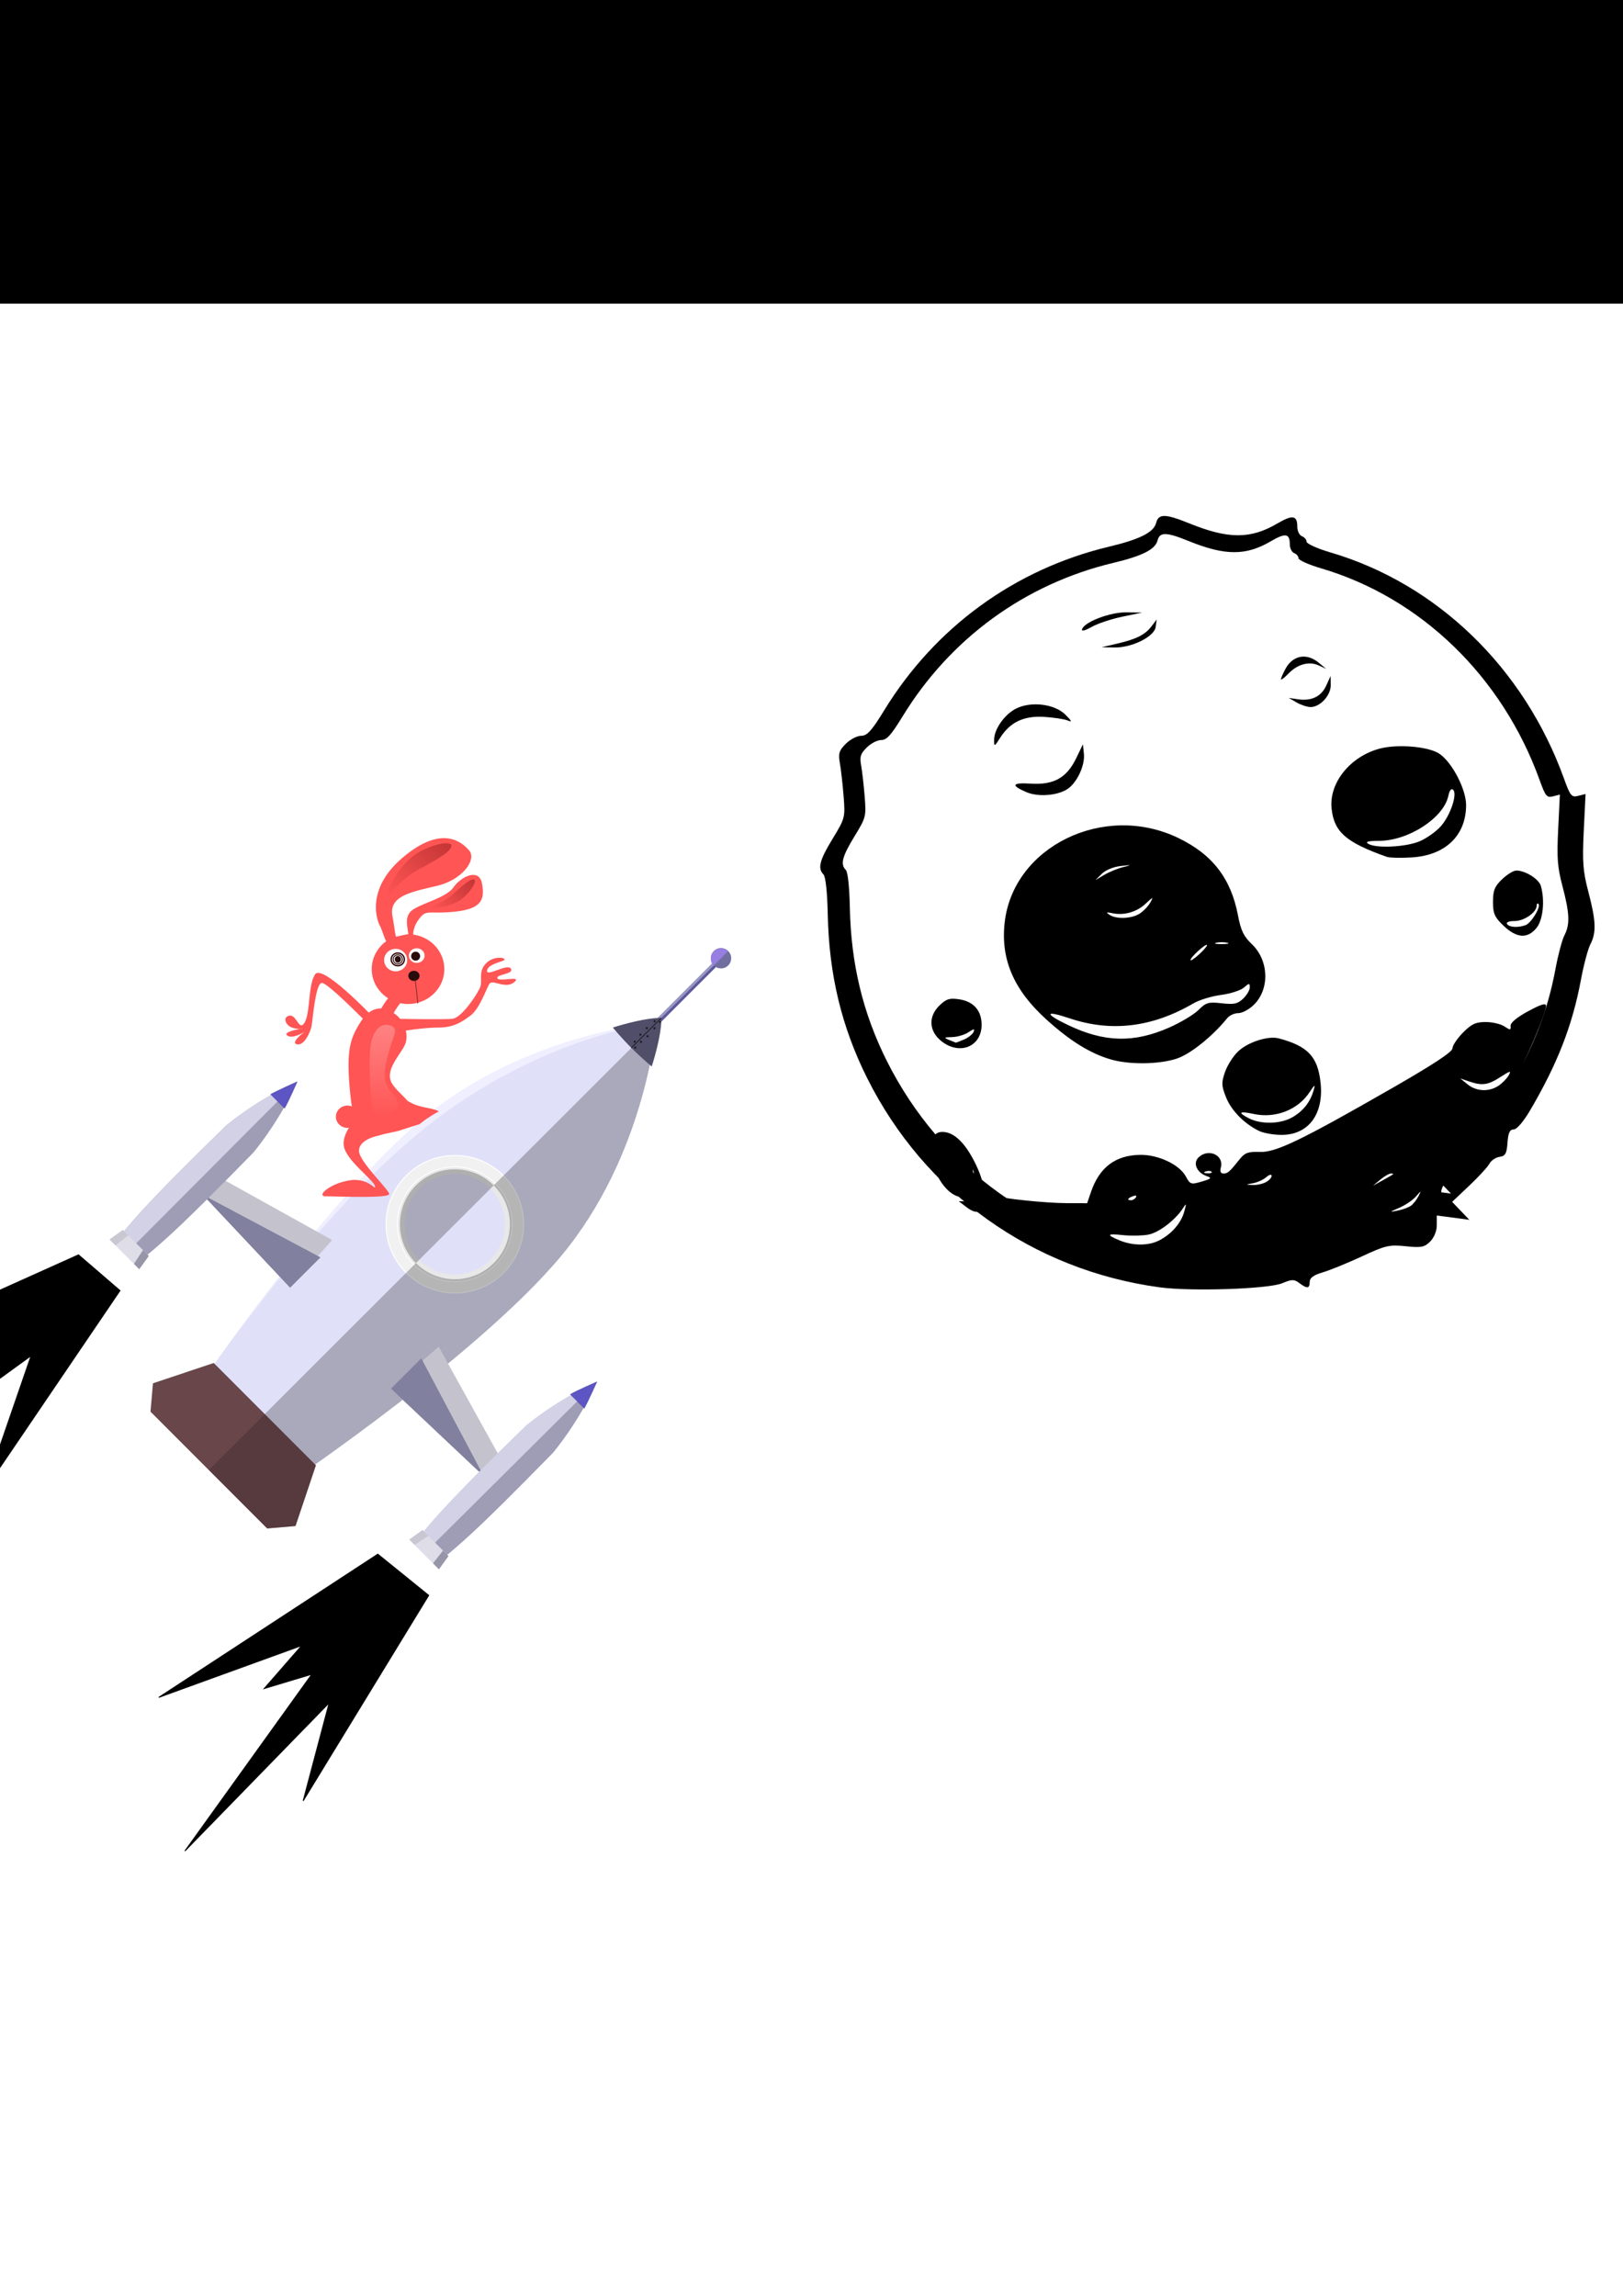 <?xml version="1.0" encoding="UTF-8" standalone="no"?>
<!-- Created with Inkscape (http://www.inkscape.org/) -->

<svg
   xmlns:dc="http://purl.org/dc/elements/1.1/"
   xmlns:cc="http://creativecommons.org/ns#"
   xmlns:rdf="http://www.w3.org/1999/02/22-rdf-syntax-ns#"
   xmlns:svg="http://www.w3.org/2000/svg"
   xmlns="http://www.w3.org/2000/svg"
   xmlns:xlink="http://www.w3.org/1999/xlink"
   xmlns:sodipodi="http://sodipodi.sourceforge.net/DTD/sodipodi-0.dtd"
   xmlns:inkscape="http://www.inkscape.org/namespaces/inkscape"
   width="210mm"
   height="297mm"
   viewBox="0 0 744.094 1052.362"
   id="svg2"
   version="1.1"
   inkscape:version="0.91 r13725"
   sodipodi:docname="tshirt_nb.svg">
  <defs
     id="defs4">
    <linearGradient
       id="linearGradient30537">
      <stop
         id="stop3341"
         stop-color="#adadb0"
         offset="0" />
      <stop
         id="stop3343"
         stop-opacity=".388"
         stop-color="#b7b7b9"
         offset="1" />
    </linearGradient>
    <linearGradient
       id="linearGradient13037">
      <stop
         id="stop3346"
         stop-color="#fdfdfe"
         offset="0" />
      <stop
         id="stop3348"
         stop-opacity=".469"
         stop-color="#f1f1f2"
         offset="1" />
    </linearGradient>
    <linearGradient
       id="linearGradient4385">
      <stop
         id="stop3351"
         stop-color="#7d7d7f"
         offset="0" />
      <stop
         id="stop3353"
         stop-color="#515056"
         offset="1" />
    </linearGradient>
    <linearGradient
       y2="405.892"
       y1="563.516"
       x2="213.066"
       x1="212.773"
       id="linearGradient2557"
       gradientUnits="userSpaceOnUse"
       gradientTransform="matrix(0.973,0,0,0.973,-1924.666,-307.994)">
      <stop
         id="stop3356"
         stop-color="#4a4a4c"
         offset="0" />
      <stop
         id="stop3358"
         stop-color="#626266"
         offset="1" />
    </linearGradient>
    <linearGradient
       y2="71.889"
       y1="137.037"
       xlink:href="#linearGradient30537"
       x2="282.514"
       x1="520.405"
       id="linearGradient2428"
       gradientUnits="userSpaceOnUse" />
    <linearGradient
       y2="250.97"
       y1="621.176"
       xlink:href="#linearGradient30537"
       x2="362.792"
       x1="578.452"
       id="linearGradient2433"
       gradientUnits="userSpaceOnUse"
       gradientTransform="translate(-1865.763,-49.805)" />
    <linearGradient
       y2="298.949"
       y1="575.439"
       xlink:href="#linearGradient30537"
       x2="33.292"
       x1="160.293"
       id="linearGradient2436"
       gradientUnits="userSpaceOnUse" />
    <radialGradient
       r="11.192"
       id="radialGradient31693"
       gradientUnits="userSpaceOnUse"
       gradientTransform="matrix(1,0,0,0.735,0,164.16)"
       cy="620.162"
       cx="1089.553">
      <stop
         id="stop3364"
         stop-color="#8c8c8c"
         offset="0" />
      <stop
         id="stop3366"
         stop-color="#8c8c8c"
         offset=".673" />
      <stop
         id="stop3368"
         stop-opacity="0"
         stop-color="#8c8c8c"
         offset="1" />
    </radialGradient>
    <radialGradient
       r="350.787"
       id="radialGradient31695"
       gradientUnits="userSpaceOnUse"
       cy="362.48"
       cx="381.481"
       gradientTransform="matrix(0.976,0,0,0.962,-2426.017,-297.609)">
      <stop
         id="stop3371"
         stop-opacity=".408"
         stop-color="#fff"
         offset="0" />
      <stop
         id="stop3373"
         stop-opacity="0"
         stop-color="#dbdbdc"
         offset=".5" />
      <stop
         id="stop3375"
         stop-opacity=".122"
         stop-color="#121212"
         offset=".82" />
      <stop
         id="stop3377"
         stop-opacity=".357"
         stop-color="#121212"
         offset=".906" />
      <stop
         id="stop3379"
         stop-opacity=".755"
         stop-color="#121212"
         offset="1" />
    </radialGradient>
    <radialGradient
       r="229.935"
       id="radialGradient2417"
       gradientUnits="userSpaceOnUse"
       gradientTransform="matrix(0.201,-0.154,0.285,0.372,324.567,133.78)"
       cy="149.884"
       cx="437.14">
      <stop
         id="stop3382"
         stop-color="#8b8b8e"
         offset="0" />
      <stop
         id="stop3384"
         stop-color="#58575d"
         offset="1" />
    </radialGradient>
    <radialGradient
       xlink:href="#linearGradient13037"
       r="167.424"
       id="radialGradient2371"
       gradientUnits="userSpaceOnUse"
       gradientTransform="matrix(0.81,0.317,-0.366,0.937,-1445.791,-397.262)"
       cy="525.469"
       cx="341.698" />
    <radialGradient
       xlink:href="#linearGradient13037"
       r="167.424"
       id="radialGradient2378"
       gradientUnits="userSpaceOnUse"
       gradientTransform="matrix(1.056,0.173,-0.351,2.148,167.2,-582.005)"
       cy="525.469"
       cx="341.698" />
    <radialGradient
       xlink:href="#linearGradient4385"
       r="229.935"
       id="radialGradient2421"
       gradientUnits="userSpaceOnUse"
       gradientTransform="matrix(0.798,0.387,-0.112,0.231,55.283,52.217)"
       cy="467.921"
       cx="695" />
    <radialGradient
       xlink:href="#linearGradient4385"
       r="229.935"
       id="radialGradient2555"
       gradientUnits="userSpaceOnUse"
       gradientTransform="matrix(0.959,0.099,-0.172,1.667,-1613.702,-395.325)"
       cy="306.299"
       cx="128.438" />
    <linearGradient
       gradientTransform="matrix(0.875,0,0,-0.5,60,478.543)"
       gradientUnits="userSpaceOnUse"
       xlink:href="#linearGradient3969-0"
       id="linearGradient3980-4"
       y2="332.362"
       x2="480"
       y1="292.362"
       x1="480" />
    <linearGradient
       id="linearGradient3969-0">
      <stop
         offset="0"
         style="stop-color:#d9532f;stop-opacity:1"
         id="stop3971-9" />
      <stop
         offset="1"
         style="stop-color:#8a5b2f;stop-opacity:1"
         id="stop3973-4" />
    </linearGradient>
    <linearGradient
       gradientTransform="matrix(0,-0.106,-0.5,0,1076.181,283.271)"
       gradientUnits="userSpaceOnUse"
       xlink:href="#linearGradient3969-0"
       id="linearGradient3997-8"
       y2="332.362"
       x2="480"
       y1="292.362"
       x1="480" />
    <radialGradient
       gradientTransform="matrix(0.579,0,0,0.121,71.686,158.626)"
       gradientUnits="userSpaceOnUse"
       id="RadialGradient"
       r="46.206"
       cy="170.1"
       cx="170.1">
      <stop
         offset="0"
         style="stop-color:#fbf8ff;stop-opacity:1"
         id="stop21" />
      <stop
         offset="1"
         style="stop-color:#e8e8e8;stop-opacity:1"
         id="stop23" />
    </radialGradient>
    <radialGradient
       gradientTransform="matrix(0.655,0,0,0.087,58.764,160.458)"
       gradientUnits="userSpaceOnUse"
       id="RadialGradient_2"
       r="46.206"
       cy="170.1"
       cx="170.1">
      <stop
         offset="0"
         style="stop-color:#fbf8ff;stop-opacity:1"
         id="stop26" />
      <stop
         offset="1"
         style="stop-color:#d0d0d0;stop-opacity:1"
         id="stop28" />
    </radialGradient>
    <linearGradient
       gradientTransform="matrix(1.29,0,0,1.29,-49.303,-42.314)"
       gradientUnits="userSpaceOnUse"
       id="LinearGradient_3"
       y2="109.451"
       x2="195.615"
       y1="109.451"
       x1="144.585">
      <stop
         offset="0"
         style="stop-color:#b2b2b2;stop-opacity:1"
         id="stop31" />
      <stop
         offset="0.271"
         style="stop-color:#d5d5d5;stop-opacity:1"
         id="stop33" />
      <stop
         offset="0.632"
         style="stop-color:#fcfcfc;stop-opacity:1"
         id="stop35" />
    </linearGradient>
    <linearGradient
       gradientTransform="matrix(1.29,0,0,1.29,-60.272,-21.156)"
       gradientUnits="userSpaceOnUse"
       id="LinearGradient_4"
       y2="122.675"
       x2="204.12"
       y1="122.675"
       x1="153.09">
      <stop
         offset="0"
         style="stop-color:#b2b2b2;stop-opacity:1"
         id="stop38" />
      <stop
         offset="0.271"
         style="stop-color:#d5d5d5;stop-opacity:1"
         id="stop40" />
      <stop
         offset="0.632"
         style="stop-color:#fcfcfc;stop-opacity:1"
         id="stop42" />
    </linearGradient>
    <linearGradient
       gradientTransform="matrix(1.29,0,0,1.29,-60.272,-21.156)"
       gradientUnits="userSpaceOnUse"
       id="LinearGradient_5"
       y2="92.611"
       x2="192.911"
       y1="157.979"
       x1="180.632">
      <stop
         offset="0.026"
         style="stop-color:#dedede;stop-opacity:0.678"
         id="stop45" />
      <stop
         offset="0.143"
         style="stop-color:#f5f5f5;stop-opacity:0.742"
         id="stop47" />
      <stop
         offset="0.455"
         style="stop-color:#e9e9e9;stop-opacity:0.803"
         id="stop49" />
      <stop
         offset="0.91"
         style="stop-color:#fcfcfc;stop-opacity:0.773"
         id="stop51" />
      <stop
         offset="1"
         style="stop-color:#e7e7e7;stop-opacity:0.811"
         id="stop53" />
    </linearGradient>
    <linearGradient
       gradientUnits="userSpaceOnUse"
       id="LinearGradient_6"
       y2="133.244"
       x2="194.655"
       y1="126.036"
       x1="144.394">
      <stop
         offset="0.023"
         style="stop-color:#6667ca;stop-opacity:0.21"
         id="stop57" />
      <stop
         offset="1"
         style="stop-color:#e75f5f;stop-opacity:0.464"
         id="stop59" />
    </linearGradient>
    <path
       inkscape:connector-curvature="0"
       id="TextPath"
       d="m 144.827,181.58 c 0.373,-25.008 15.037,-24.737 29.673,-37.885 11.011,-9.891 27.247,-9.518 27.06,-50.761" />
    <linearGradient
       gradientUnits="userSpaceOnUse"
       xlink:href="#LinearGradient_6"
       id="linearGradient3659"
       y2="133.244"
       x2="194.655"
       y1="126.036"
       x1="144.394" />
    <linearGradient
       gradientUnits="userSpaceOnUse"
       id="LinearGradient_7"
       y2="222.88"
       x2="100.942"
       y1="73.768"
       x1="200.809">
      <stop
         offset="0"
         style="stop-color:#cdaaaa;stop-opacity:1"
         id="stop62" />
      <stop
         offset="1"
         style="stop-color:#6a6a6a;stop-opacity:1"
         id="stop64" />
    </linearGradient>
    <linearGradient
       gradientTransform="matrix(0.683,0,0,0.772,41.35,5.526)"
       gradientUnits="userSpaceOnUse"
       id="LinearGradient_8"
       y2="73.71"
       x2="130.41"
       y1="56.7"
       x1="130.41">
      <stop
         offset="0"
         style="stop-color:#dbe18c;stop-opacity:1"
         id="stop67" />
      <stop
         offset="1"
         style="stop-color:#969d4b;stop-opacity:1"
         id="stop69" />
    </linearGradient>
    <linearGradient
       gradientTransform="matrix(0.683,0,0,0.772,41.34,5.357)"
       gradientUnits="userSpaceOnUse"
       id="LinearGradient_9"
       y2="39.844"
       x2="132.26"
       y1="39.568"
       x1="128.7">
      <stop
         offset="0"
         style="stop-color:#9b9b91;stop-opacity:1"
         id="stop72" />
      <stop
         offset="0.489"
         style="stop-color:#555555;stop-opacity:1"
         id="stop74" />
      <stop
         offset="1"
         style="stop-color:#2b2b2b;stop-opacity:1"
         id="stop76" />
    </linearGradient>
    <filter
       x="-.066"
       height="3.003"
       width="1.133"
       y="-1.001"
       id="filter5526">
      <feGaussianBlur
         stdDeviation="10.116"
         id="feGaussianBlur5528" />
    </filter>
    <linearGradient
       x1="351.53"
       y1="345.26"
       gradientTransform="matrix(0.8,0,0,0.8,-517.862,-105.45)"
       x2="250.16"
       gradientUnits="userSpaceOnUse"
       xlink:href="#linearGradient5442"
       y2="436.17"
       id="linearGradient7736" />
    <linearGradient
       x1="351.53"
       y1="345.26"
       gradientTransform="matrix(0.172,-0.48,-0.48,-0.172,-87.252,457.733)"
       x2="250.16"
       gradientUnits="userSpaceOnUse"
       xlink:href="#linearGradient5442"
       y2="436.17"
       id="linearGradient7738" />
    <linearGradient
       x1="261.63"
       y1="664.46"
       gradientTransform="translate(54.548,-74.751)"
       x2="256.3"
       gradientUnits="userSpaceOnUse"
       y2="825.08"
       id="linearGradient7734">
      <stop
         offset="0"
         stop-color="#ff8080"
         id="stop5434" />
      <stop
         offset="1"
         stop-opacity="0"
         stop-color="#ff8080"
         id="stop5436" />
    </linearGradient>
    <linearGradient
       id="linearGradient5442">
      <stop
         offset="0"
         stop-color="#c83737"
         id="stop5444" />
      <stop
         offset="1"
         stop-opacity="0"
         stop-color="#c83737"
         id="stop5446" />
    </linearGradient>
    <radialGradient
       r="347.41"
       gradientTransform="matrix(1.27,-0.875,0.772,1.19,-149.896,498.43)"
       cx="243.2"
       cy="814.61"
       gradientUnits="userSpaceOnUse"
       id="radialGradient7759">
      <stop
         offset="0"
         stop-color="#501616"
         id="stop5460" />
      <stop
         offset="1"
         stop-color="#a02c2c"
         id="stop5462" />
    </radialGradient>
    <linearGradient
       inkscape:collect="always"
       xlink:href="#linearGradient7734"
       id="linearGradient6146"
       gradientUnits="userSpaceOnUse"
       gradientTransform="matrix(0.8,0,0,0.8,-525.948,-95.747)"
       x1="261.63"
       y1="664.46"
       x2="256.3"
       y2="825.08" />
    <filter
       style="color-interpolation-filters:sRGB;"
       inkscape:label="Fade to Black or White"
       id="filter4600">
      <feColorMatrix
         values="2.77556e-017 0 0 0 0 0 2.77556e-017 0 0 0 0 0 2.77556e-017 0 0 0 0 0 1 0"
         id="feColorMatrix4602"
         result="fbSourceGraphic" />
      <feColorMatrix
         result="fbSourceGraphicAlpha"
         in="fbSourceGraphic"
         values="0 0 0 -1 0 0 0 0 -1 0 0 0 0 -1 0 0 0 0 1 0"
         id="feColorMatrix4616" />
      <feColorMatrix
         id="feColorMatrix4618"
         values="2.77556e-017 0 0 0 0 0 2.77556e-017 0 0 0 0 0 2.77556e-017 0 0 0 0 0 1 0"
         in="fbSourceGraphic" />
    </filter>
    <filter
       style="color-interpolation-filters:sRGB;"
       inkscape:label="Fade to Black or White"
       id="filter4604">
      <feColorMatrix
         values="2.77556e-017 0 0 0 0 0 2.77556e-017 0 0 0 0 0 2.77556e-017 0 0 0 0 0 1 0"
         id="feColorMatrix4606"
         result="fbSourceGraphic" />
      <feColorMatrix
         result="fbSourceGraphicAlpha"
         in="fbSourceGraphic"
         values="0 0 0 -1 0 0 0 0 -1 0 0 0 0 -1 0 0 0 0 1 0"
         id="feColorMatrix4620" />
      <feColorMatrix
         id="feColorMatrix4622"
         values="2.77556e-017 0 0 0 0 0 2.77556e-017 0 0 0 0 0 2.77556e-017 0 0 0 0 0 1 0"
         in="fbSourceGraphic" />
    </filter>
    <filter
       style="color-interpolation-filters:sRGB;"
       inkscape:label="Fade to Black or White"
       id="filter4608">
      <feColorMatrix
         values="2.77556e-017 0 0 0 0 0 2.77556e-017 0 0 0 0 0 2.77556e-017 0 0 0 0 0 1 0"
         id="feColorMatrix4610"
         result="fbSourceGraphic" />
      <feColorMatrix
         result="fbSourceGraphicAlpha"
         in="fbSourceGraphic"
         values="0 0 0 -1 0 0 0 0 -1 0 0 0 0 -1 0 0 0 0 1 0"
         id="feColorMatrix4624" />
      <feColorMatrix
         id="feColorMatrix4626"
         values="2.77556e-017 0 0 0 0 0 2.77556e-017 0 0 0 0 0 2.77556e-017 0 0 0 0 0 1 0"
         in="fbSourceGraphic" />
    </filter>
    <filter
       style="color-interpolation-filters:sRGB;"
       inkscape:label="Fade to Black or White"
       id="filter4612">
      <feColorMatrix
         values="2.77556e-017 0 0 0 0 0 2.77556e-017 0 0 0 0 0 2.77556e-017 0 0 0 0 0 1 0"
         id="feColorMatrix4614"
         result="fbSourceGraphic" />
      <feColorMatrix
         result="fbSourceGraphicAlpha"
         in="fbSourceGraphic"
         values="0 0 0 -1 0 0 0 0 -1 0 0 0 0 -1 0 0 0 0 1 0"
         id="feColorMatrix4628" />
      <feColorMatrix
         id="feColorMatrix4630"
         values="2.77556e-017 0 0 0 0 0 2.77556e-017 0 0 0 0 0 2.77556e-017 0 0 0 0 0 1 0"
         in="fbSourceGraphic" />
    </filter>
    <filter
       x="-.066"
       height="3.003"
       width="1.133"
       y="-1.001"
       id="filter5526-7">
      <feGaussianBlur
         stdDeviation="10.116"
         id="feGaussianBlur5528-2" />
    </filter>
    <linearGradient
       x1="351.53"
       y1="345.26"
       gradientTransform="translate(64.65,-86.873)"
       x2="250.16"
       gradientUnits="userSpaceOnUse"
       xlink:href="#linearGradient5442"
       y2="436.17"
       id="linearGradient7736-2" />
    <linearGradient
       x1="351.53"
       y1="345.26"
       gradientTransform="matrix(0.214,-0.599,-0.599,-0.214,602.61,616.71)"
       x2="250.16"
       gradientUnits="userSpaceOnUse"
       xlink:href="#linearGradient5442"
       y2="436.17"
       id="linearGradient7738-4" />
    <radialGradient
       r="347.41"
       gradientTransform="matrix(1.27,-0.875,0.772,1.19,-1646.901,-139.639)"
       cx="243.2"
       cy="814.61"
       gradientUnits="userSpaceOnUse"
       id="radialGradient7759-6">
      <stop
         offset="0"
         stop-color="#501616"
         id="stop5460-3" />
      <stop
         offset="1"
         stop-color="#a02c2c"
         id="stop5462-7" />
    </radialGradient>
    <filter
       style="color-interpolation-filters:sRGB;"
       inkscape:label="Fade to Black or White"
       id="filter4858">
      <feColorMatrix
         values="2.77556e-017 0 0 0 0 0 2.77556e-017 0 0 0 0 0 2.77556e-017 0 0 0 0 0 1 0"
         id="feColorMatrix4860" />
    </filter>
  </defs>
  <sodipodi:namedview
     id="base"
     pagecolor="#ffffff"
     bordercolor="#666666"
     borderopacity="1.0"
     inkscape:pageopacity="0.0"
     inkscape:pageshadow="2"
     inkscape:zoom="0.49497474"
     inkscape:cx="-344.58886"
     inkscape:cy="564.23002"
     inkscape:document-units="px"
     inkscape:current-layer="layer1"
     showgrid="false"
     inkscape:window-width="1600"
     inkscape:window-height="837"
     inkscape:window-x="-4"
     inkscape:window-y="-4"
     inkscape:window-maximized="1"
     showguides="false" />
  <g
     inkscape:label="Calque 1"
     inkscape:groupmode="layer"
     id="layer1">
    <g
       id="g6189"
       transform="matrix(0.319,0,0,0.319,278.365,332.44)"
       style="filter:url(#filter4608)">
      <g
         transform="translate(-768.571,266.648)"
         id="g3776">
        <g
           id="g4388"
           transform="matrix(10.748,0,0,10.748,-100.292,-189.25)">
          <path
             inkscape:connector-curvature="0"
             style="fill:#e0e0f9;fill-opacity:1"
             id="path47"
             d="M 57.566,44.32 C 44.035,54.789 25.393,82.368 25.393,82.368 l 12.178,12.192 c 0,0 27.658,-18.553 38.145,-32.07 10.487,-13.517 11.722,-29.908 11.722,-29.908 0,0 -16.34,1.27 -29.872,11.739 z" />
          <path
             inkscape:connector-curvature="0"
             style="fill:#f0efff"
             id="path49"
             d="m 57.566,44.32 c -6.765,5.235 -14.809,14.746 -21.16,22.95 -6.352,8.204 -11.013,15.098 -11.013,15.098 0,0 15.505,-23.225 31.016,-35.672 15.511,-12.447 31.03,-14.115 31.03,-14.115 0,0 -4.085,0.317 -9.862,1.944 -5.776,1.626 -13.244,4.561 -20.01,9.795 z" />
          <path
             inkscape:connector-curvature="0"
             style="fill:#e8e8e8"
             id="path51"
             d="m 66.172,53.813 c -3.145,-3.149 -8.246,-3.139 -11.394,0.007 -3.149,3.145 -3.151,8.233 -0.007,11.381 3.145,3.149 8.246,3.164 11.394,0.019 3.149,-3.145 3.152,-8.258 0.007,-11.407 z m -0.956,0.954 c 2.621,2.624 2.619,6.876 -0.007,9.497 -2.624,2.621 -6.875,2.619 -9.497,-0.005 -2.621,-2.624 -2.619,-6.876 0.007,-9.497 2.624,-2.621 6.876,-2.619 9.497,0.005 z" />
          <path
             inkscape:connector-curvature="0"
             style="fill:#f1f1f1;stroke:#ffffff;stroke-width:0.13;stroke-linecap:round"
             id="path53"
             d="m 66.976,53.008 c -3.59,-3.594 -9.41,-3.582 -13.003,0.007 -3.594,3.59 -3.596,9.396 -0.007,12.989 3.59,3.594 9.41,3.611 13.004,0.021 3.594,-3.589 3.597,-9.424 0.007,-13.018 z m -1.09,1.089 c 2.992,2.994 2.989,7.847 -0.007,10.838 -2.995,2.992 -7.847,2.989 -10.839,-0.006 -2.991,-2.995 -2.988,-7.847 0.007,-10.838 2.995,-2.992 7.847,-2.989 10.839,0.006 z" />
          <rect
             transform="matrix(0.707,0.707,-0.707,0.707,0,0)"
             style="fill:#9795c2;fill-opacity:1;stroke:none"
             id="rect3037"
             y="-50.962"
             x="84.516"
             height="16.227"
             width="0.695" />
          <path
             inkscape:connector-curvature="0"
             style="fill:#5d579d;fill-opacity:1;stroke:none"
             id="rect3037-1"
             d="M 96.043,23.972 96.288,24.217 84.814,35.692 84.568,35.446 Z" />
          <path
             inkscape:connector-curvature="0"
             style="fill:#716ea0;fill-opacity:1;stroke:none"
             id="path3807"
             d="m 97.003,24.932 a 1.358,1.358 0 0 1 -1.92,-1.92 1.358,1.358 0 1 1 1.92,1.92 z" />
          <path
             inkscape:connector-curvature="0"
             style="fill:#967fe1;fill-opacity:1;stroke:none"
             id="path3807-7"
             d="m 97,23.014 c -0.53,-0.53 -1.374,-0.53 -1.904,0 -0.53,0.53 -0.542,1.385 -0.012,1.915 l 1.915,-1.915 z" />
          <path
             inkscape:connector-curvature="0"
             style="fill:#000000;fill-opacity:0.249"
             id="path55"
             d="M 87.43,32.577 65.669,54.314 c 0.007,0.004 0.009,0.01 0.015,0.014 2.868,2.87 2.865,7.513 -0.007,10.38 -2.871,2.868 -7.527,2.879 -10.395,0.009 -0.007,-0.005 -0.009,-0.01 -0.015,-0.014 l -23.798,23.772 6.105,6.082 c 0,0 27.652,-18.563 38.139,-32.08 C 86.199,48.96 87.428,32.577 87.428,32.577 Z M 55.269,64.703 65.669,54.314 c -2.868,-2.856 -7.514,-2.868 -10.38,-0.006 -2.866,2.863 -2.873,7.523 -0.02,10.395 z" />
          <path
             inkscape:connector-curvature="0"
             style="fill:#68464a;fill-opacity:1"
             id="path57"
             d="m 28.228,78.059 -4.062,1.359 -4.062,1.359 -0.164,1.896 -0.164,1.896 7.8,7.808 7.8,7.808 1.896,-0.162 1.896,-0.162 1.363,-4.061 1.363,-4.06 -6.833,-6.841 -6.834,-6.841 z" />
          <path
             inkscape:connector-curvature="0"
             style="fill:#514e6a"
             id="path59"
             d="m 88.099,31.92 c -5.8e-4,1.301 -0.326,2.927 -0.652,4.227 -0.326,1.3 -0.652,2.276 -0.652,2.276 0,0 -1.417,-1.184 -2.717,-2.486 -1.3,-1.302 -2.482,-2.72 -2.482,-2.72 0,0 0.976,-0.325 2.277,-0.649 1.301,-0.324 2.927,-0.649 4.227,-0.648 z" />
          <path
             inkscape:connector-curvature="0"
             style="fill:#000000;fill-opacity:0.67"
             id="path61"
             d="m 88.057,31.924 -0.054,0.004 -3.972,3.961 0.047,0.049 0.033,0.032 3.985,-3.983 -0.039,-0.063 z" />
          <path
             inkscape:connector-curvature="0"
             style="fill:#000000;fill-opacity:0.67"
             id="path63"
             d="m 85.172,34.056 c 0.057,-0.056 0.148,-0.056 0.204,0 0.057,0.056 0.057,0.148 0,0.204 -0.057,0.056 -0.148,0.056 -0.204,0 -0.057,-0.056 -0.057,-0.148 0,-0.204 z" />
          <path
             inkscape:connector-curvature="0"
             style="fill:#000000;fill-opacity:0.67"
             id="path65"
             d="m 86.141,34.278 c 0.057,-0.056 0.148,-0.056 0.204,0 0.057,0.056 0.057,0.148 0,0.204 -0.057,0.056 -0.148,0.056 -0.204,0 -0.057,-0.056 -0.057,-0.148 0,-0.204 z" />
          <path
             inkscape:connector-curvature="0"
             style="fill:#000000;fill-opacity:0.67"
             id="path67"
             d="m 87.068,33.21 c 0.057,-0.056 0.148,-0.056 0.204,0 0.057,0.056 0.057,0.148 0,0.204 -0.057,0.056 -0.148,0.056 -0.204,0 -0.057,-0.056 -0.057,-0.148 0,-0.204 z" />
          <path
             inkscape:connector-curvature="0"
             style="fill:#000000;fill-opacity:0.67"
             id="path69"
             d="m 86.039,33.19 c 0.057,-0.056 0.148,-0.056 0.204,0 0.057,0.056 0.057,0.148 0,0.204 -0.057,0.056 -0.148,0.056 -0.204,0 -0.057,-0.056 -0.057,-0.148 0,-0.204 z" />
          <path
             inkscape:connector-curvature="0"
             style="fill:#000000;fill-opacity:0.67"
             id="path71"
             d="m 84.494,35.798 c 0.057,-0.056 0.148,-0.056 0.204,0 0.057,0.056 0.057,0.148 0,0.204 -0.057,0.056 -0.148,0.056 -0.204,0 -0.057,-0.056 -0.057,-0.148 0,-0.204 z" />
          <path
             inkscape:connector-curvature="0"
             style="fill:#000000;fill-opacity:0.67"
             id="path73"
             d="m 84.415,34.989 c 0.057,-0.056 0.148,-0.056 0.204,0 0.057,0.056 0.057,0.148 0,0.204 -0.057,0.056 -0.148,0.056 -0.204,-5.8e-4 -0.057,-0.056 -0.057,-0.147 0,-0.204 z" />
          <path
             inkscape:connector-curvature="0"
             style="fill:#000000;fill-opacity:0.67"
             id="path75"
             d="m 85.255,35.022 c 0.057,-0.056 0.148,-0.056 0.204,0 0.056,0.056 0.056,0.148 -5.8e-4,0.204 -0.057,0.056 -0.147,0.056 -0.204,0 -0.057,-0.056 -0.057,-0.148 0,-0.204 z" />
          <path
             inkscape:connector-curvature="0"
             style="fill:#000000;fill-opacity:0.67"
             id="path77"
             d="m 87.791,32.376 c 0.052,-0.051 0.134,-0.051 0.186,0 0.052,0.051 0.052,0.134 0,0.185 -0.052,0.051 -0.134,0.051 -0.186,0 -0.052,-0.051 -0.052,-0.134 0,-0.185 z" />
          <path
             inkscape:connector-curvature="0"
             style="fill:#000000;fill-opacity:0.67"
             id="path79"
             d="m 87.087,32.275 c 0.057,-0.056 0.147,-0.056 0.204,5.8e-4 0.057,0.056 0.057,0.147 0,0.204 -0.057,0.056 -0.148,0.056 -0.204,0 -0.056,-0.056 -0.056,-0.148 5.8e-4,-0.204 z" />
          <path
             inkscape:connector-curvature="0"
             style="fill:#000000;fill-opacity:0.172"
             id="path81"
             d="m 35.062,84.901 -7.486,7.478 7.8,7.808 3.793,-0.323 2.726,-8.121 -6.833,-6.841 z" />
          <path
             inkscape:connector-curvature="0"
             style="fill:#c4c3cd"
             id="path85"
             d="M 58.309,75.878 66.628,90.894 64.335,93.184 51.926,81.49 58.309,75.878 Z" />
          <path
             inkscape:connector-curvature="0"
             style="fill:#81809e;fill-opacity:1"
             id="path87"
             d="M 55.984,77.437 64.335,93.184 51.926,81.49 55.984,77.437 Z" />
          <path
             inkscape:connector-curvature="0"
             style="fill:#d2d1e5;fill-opacity:1"
             id="path89"
             d="m 79.485,80.553 c 0,0 -4.705,1.987 -9.463,5.835 0,0 -5.946,5.766 -9.568,9.558 -3.622,3.792 -4.921,5.61 -4.921,5.61 l 2.923,2.926 c 0,0 1.819,-1.296 5.615,-4.914 3.796,-3.618 9.568,-9.558 9.568,-9.558 3.853,-4.754 5.846,-9.456 5.846,-9.456 z" />
          <path
             inkscape:connector-curvature="0"
             style="fill:#9f9cb6;fill-opacity:1"
             id="path91"
             d="m 79.485,80.553 -22.662,22.525 1.634,1.403 c 0,0 1.819,-1.296 5.615,-4.914 3.796,-3.618 9.568,-9.558 9.568,-9.558 3.853,-4.754 5.846,-9.456 5.846,-9.456 z" />
          <path
             inkscape:connector-curvature="0"
             style="fill:#dedde8"
             id="path93"
             d="m 56.149,100.392 3.472,3.476 -1.279,1.773 -3.967,-3.972 1.774,-1.276 z" />
          <path
             inkscape:connector-curvature="0"
             style="fill:#9795a8;fill-opacity:1"
             id="path95"
             d="m 58.893,103.138 0.729,0.729 -1.279,1.773 -0.793,-0.794 1.342,-1.708 z" />
          <path
             inkscape:connector-curvature="0"
             style="fill:#c9c8d2"
             id="path97"
             d="m 54.375,101.668 0.71,0.71 1.839,-1.211 -0.775,-0.775 -1.774,1.276 z" />
          <path
             inkscape:connector-curvature="0"
             style="fill:#5c55c3;fill-opacity:1;stroke:#000000;stroke-width:0.071;stroke-linecap:round;stroke-opacity:0.133"
             id="path99"
             d="m 79.485,80.553 c 0,0 -1.201,2.726 -1.706,3.593 l -1.889,-1.892 c 0.856,-0.533 3.595,-1.701 3.595,-1.701 z" />
          <path
             inkscape:connector-curvature="0"
             style="fill:#c4c3cd"
             id="path103"
             d="m 44.062,61.616 -15.006,-8.335 -2.293,2.29 11.681,12.422 5.618,-6.377 z" />
          <path
             inkscape:connector-curvature="0"
             style="fill:#81809e;fill-opacity:1"
             id="path105"
             d="m 42.502,63.939 -15.739,-8.368 11.681,12.422 4.058,-4.054 z" />
          <path
             inkscape:connector-curvature="0"
             style="fill:#9f9cb6;fill-opacity:1"
             id="path107"
             d="m 39.41,40.435 c 0,0 -1.992,4.703 -5.846,9.456 0,0 -5.772,5.94 -9.568,9.558 -3.796,3.618 -5.615,4.915 -5.615,4.915 l -2.923,-2.926 c 0,0 1.299,-1.817 4.921,-5.609 3.622,-3.792 9.568,-9.558 9.568,-9.558 4.757,-3.849 9.462,-5.836 9.462,-5.836 z" />
          <path
             inkscape:connector-curvature="0"
             style="fill:#d2d1e5;fill-opacity:1"
             id="path109"
             d="M 39.41,40.435 16.861,63.072 15.459,61.437 c 0,0 1.299,-1.817 4.921,-5.609 3.622,-3.792 9.568,-9.558 9.568,-9.558 4.757,-3.849 9.462,-5.836 9.462,-5.836 z" />
          <path
             inkscape:connector-curvature="0"
             style="fill:#dedde8"
             id="path111"
             d="m 19.547,63.749 -3.472,-3.476 -1.774,1.276 3.968,3.972 1.278,-1.773 z" />
          <path
             inkscape:connector-curvature="0"
             style="fill:#c9c8d2"
             id="path113"
             d="m 16.803,61.003 -0.729,-0.729 -1.774,1.276 0.793,0.794 1.71,-1.341 z" />
          <path
             inkscape:connector-curvature="0"
             style="fill:#9795a8;fill-opacity:1"
             id="path115"
             d="m 18.268,65.522 -0.71,-0.71 1.213,-1.837 0.774,0.775 -1.278,1.773 z" />
          <path
             inkscape:connector-curvature="0"
             style="fill:#5c55c3;fill-opacity:1;stroke:#000000;stroke-width:0.071;stroke-linecap:round;stroke-opacity:0.133"
             id="path117"
             d="m 39.41,40.435 c 0,0 -2.727,1.198 -3.595,1.702 l 1.89,1.892 c 0.533,-0.856 1.705,-3.594 1.705,-3.594 z" />
        </g>
        <g
           id="layer1-9"
           inkscape:label="Rakete"
           transform="translate(0,880)" />
        <rect
           style="opacity:1;fill:#ffffff;fill-opacity:0;stroke:none;stroke-width:0.75;stroke-linecap:round;stroke-linejoin:miter;stroke-miterlimit:4;stroke-dasharray:3, 3;stroke-dashoffset:0;stroke-opacity:1"
           id="rect4428"
           width="1000"
           height="1000"
           x="0"
           y="-6.7224004e-014" />
      </g>
      <g
         id="g6175">
        <path
           style="fill:#ff5555;fill-rule:evenodd"
           d="m -235.408,162.248 c -14.653,0.247 -33.601,7.1 -57.656,27.264 -54.983,46.089 -37.616,91.773 -33.17,99.457 2.09,3.611 4.693,13.05 8.557,21.486 -12.561,9.157 -20.688,23.636 -20.688,39.947 0,17.511 9.373,32.926 23.539,41.898 -2.599,3.238 -5.863,7.896 -9.855,14.684 -0.019,0.033 -0.032,0.067 -0.051,0.1 -5.829,-0.305 -11.882,1.341 -17.859,5.904 -15.197,-15.472 -68.217,-67.871 -77.02,-55.156 -10.291,14.865 -6.853,53.747 -14.857,68.613 -8.005,14.865 -11.42,-10.297 -21.711,-9.154 -10.291,1.144 -6.866,13.729 3.426,17.16 5.071,1.69 9.02,1.98 11.732,1.852 2.492,-0.458 4.277,-0.727 4.277,-0.727 0,0 -1.484,0.594 -4.277,0.727 -8.145,1.497 -24.741,5.202 -18.611,9.58 8.005,5.718 25.164,-5.729 25.164,-5.729 0,-2e-5 -21.721,16.024 -11.43,18.311 10.291,2.287 18.299,-16.009 20.586,-24.014 2.287,-8.005 5.718,-66.324 16.01,-64.037 8.281,1.84 44.294,37.323 58.207,51.279 -1.114,1.461 -2.231,3.031 -3.326,4.752 -16.009,25.157 -21.713,43.437 -13.709,113.193 0.326,2.845 0.755,5.536 1.252,8.104 -1.97,-0.797 -4.136,-1.225 -6.404,-1.225 -9.152,0 -16.584,7.171 -16.584,16.008 0,8.837 7.431,16.01 16.584,16.01 0.719,0 1.432,-0.065 2.127,-0.15 -4.876,7.964 -8.767,17.514 -7.279,26.439 3.43,20.583 42.313,48.033 44.6,57.182 2.287,9.148 -8.008,-12.578 -36.596,-8.004 -28.587,4.574 -48.017,22.863 -34.295,22.863 13.722,-3e-5 92.621,3.433 91.477,-3.428 -1.144,-6.861 -43.449,-46.895 -43.449,-61.76 0,-12.348 14.978,-19.148 27.264,-21.762 12.648,-3.786 17.88,-4.231 29.117,-6.93 9.713,-3.066 20.831,-6.776 30.656,-9.711 a 242.857,121.429 0 0 1 27.748,-18.445 c -11.049,-6.061 -28.898,-4.351 -45.371,-15.443 -5.732,-7.133 -14.651,-13.66 -21.387,-23.764 -13.722,-20.583 16.006,-45.743 19.436,-60.609 1.222,-5.297 1.137,-10.874 -0.1,-16.283 11.346,-1.693 31.099,-4.277 45.824,-4.277 21.727,0 33.18,-6.868 46.902,-17.16 13.722,-10.291 22.866,-38.891 27.439,-45.752 4.574,-6.861 22.867,8.016 35.445,-2.275 12.578,-10.291 -21.727,-0.011 -24.014,-5.729 -2.287,-5.718 24.01,-5.703 19.436,-13.707 -4.574,-8.005 -34.295,11.43 -34.295,3.426 0,-8.005 13.716,-11.427 22.863,-14.857 9.148,-3.43 -11.435,-9.151 -24.014,3.428 -12.578,12.578 -4.582,25.152 -9.156,35.443 -4.574,10.291 -26.299,43.458 -40.021,44.602 -13.056,1.088 -69.112,0.121 -74.666,0.023 -2.49,-3.053 -5.442,-5.786 -8.807,-8.029 -0.155,-0.103 -0.318,-0.197 -0.475,-0.299 0.157,-0.284 0.307,-0.557 0.475,-0.852 3.622,-6.338 6.672,-10.306 9.006,-13.332 3.604,0.759 7.342,1.176 11.182,1.176 28.789,0 52.154,-22.48 52.154,-50.152 0,-25.235 -19.422,-46.117 -44.676,-49.604 -0.008,-5.381 1.468,-12.292 6.68,-19.936 12.128,-17.788 12.935,-8.889 52.555,-12.932 39.621,-4.043 43.664,-17.784 39.621,-40.424 -4.043,-22.64 -29.928,-10.517 -41.248,5.654 -11.32,16.171 -53.366,24.274 -62.26,35.594 -6.953,8.85 -4.01,18.203 -2.4,31.518 -0.141,-8e-4 -0.284,0 -0.426,0 -1.757,0 -15.618,3.346 -17.33,3.51 -1.694,-5.72 -3.031,-19.938 -4.896,-28.564 -6.469,-29.918 26.68,-35.591 63.875,-44.484 37.195,-8.895 57.422,-37.991 46.102,-50.928 -6.368,-7.277 -18.106,-17.878 -36.945,-17.561 l -0.002,-0.002 z"
           id="path5315"
           inkscape:connector-curvature="0" />
        <path
           d="m -287.414,337.473 c 0,8.931 -7.421,16.171 -16.576,16.171 -9.155,0 -16.576,-7.24 -16.576,-16.171 0,-8.931 7.421,-16.171 16.576,-16.171 9.155,0 16.576,7.24 16.576,16.171 z"
           id="path5322"
           inkscape:connector-curvature="0"
           style="fill:#ffffff" />
        <path
           d="m -262.352,331.005 c 0,5.805 -5.068,10.512 -11.32,10.512 -6.252,0 -11.32,-4.706 -11.32,-10.512 0,-5.805 5.068,-10.512 11.32,-10.512 6.252,0 11.32,4.706 11.32,10.512 z"
           id="path5324"
           inkscape:connector-curvature="0"
           style="fill:#ffffff" />
        <path
           d="m -269.628,360.118 c 0,4.019 -3.62,7.277 -8.086,7.277 -4.466,0 -8.086,-3.258 -8.086,-7.277 0,-4.019 3.62,-7.277 8.086,-7.277 4.466,0 8.086,3.258 8.086,7.277 z"
           id="path5326"
           inkscape:connector-curvature="0"
           style="fill:#280b0b" />
        <path
           d="m -276.094,363.352 4.043,36.386"
           id="path5328"
           inkscape:connector-curvature="0"
           style="fill:none;stroke:#501616;stroke-width:0.8" />
        <path
           d="m -296.364,336.373 c 0,2.679 -1.991,4.851 -4.447,4.851 -2.456,0 -4.447,-2.172 -4.447,-4.851 0,-2.679 1.991,-4.851 4.447,-4.851 2.456,0 4.447,2.172 4.447,4.851 z"
           id="path5336"
           inkscape:connector-curvature="0"
           style="fill:#280b0b" />
        <path
           d="m -268.82,331.813 c 0,3.572 -2.896,6.469 -6.469,6.469 -3.572,0 -6.469,-2.896 -6.469,-6.469 0,-3.572 2.896,-6.469 6.469,-6.469 3.572,0 6.469,2.896 6.469,6.469 z"
           id="path5338"
           inkscape:connector-curvature="0"
           style="fill:#280b0b" />
        <path
           d="m -294.339,336.479 c 0,3.628 -2.941,6.57 -6.57,6.57 -3.628,0 -6.57,-2.941 -6.57,-6.57 0,-3.628 2.941,-6.57 6.57,-6.57 3.628,0 6.57,2.941 6.57,6.57 z"
           id="path5340"
           inkscape:connector-curvature="0"
           style="fill:none;stroke:#2b0000;stroke-width:1.35" />
        <path
           d="m -291.474,336.484 c 0,5.053 -4.224,9.149 -9.435,9.149 -5.211,0 -9.435,-4.096 -9.435,-9.149 0,-5.053 4.224,-9.149 9.435,-9.149 5.211,0 9.435,4.096 9.435,9.149 z"
           id="path5342"
           inkscape:connector-curvature="0"
           style="fill:none;stroke:#2b0000;stroke-width:1.91" />
        <path
           d="m -339.978,526.684 c 0,0 -4.043,-54.983 1.617,-74.389 5.66,-19.406 16.98,-25.066 28.3,-20.215 11.32,4.851 1.617,14.555 -5.66,44.471 -7.277,29.918 -4.851,38.003 4.851,50.132 9.703,12.128 16.98,22.64 2.426,27.491 -14.555,4.851 -25.066,8.895 -27.491,0 -2.426,-8.895 -4.043,-27.491 -4.043,-27.491 z"
           id="path5422"
           inkscape:connector-curvature="0"
           style="fill:url(#linearGradient6146);fill-rule:evenodd" />
        <path
           d="m -317.333,240.451 c 0,0 18.598,-42.854 46.898,-58.218 28.3,-15.363 54.983,-16.98 44.471,-4.043 -10.512,12.937 -45.28,27.491 -58.218,37.195 -12.937,9.703 -27.491,24.258 -28.3,31.535 -0.809,7.277 -6.469,-5.66 -4.851,-6.469 z"
           id="path5440"
           inkscape:connector-curvature="0"
           style="fill:url(#linearGradient7736);fill-rule:evenodd" />
        <path
           d="m -251.608,263.36 c 0,0 29.677,-1.96 44.955,-15.63 15.277,-13.671 21.968,-29.32 11.959,-25.792 -10.01,3.527 -26.189,21.25 -34.78,26.924 -8.59,5.675 -20.436,11.279 -24.972,10.203 -4.536,-1.076 2.006,5.091 2.837,4.295 z"
           id="path5450"
           inkscape:connector-curvature="0"
           style="fill:url(#linearGradient7738);fill-rule:evenodd" />
      </g>
    </g>
    <flowRoot
       xml:space="preserve"
       id="flowRoot6246"
       style="fill:black;stroke:none;stroke-opacity:1;stroke-width:1px;stroke-linejoin:miter;stroke-linecap:butt;fill-opacity:1;font-family:sans-serif;font-style:normal;font-weight:normal;font-size:40px;line-height:562%;letter-spacing:0px;word-spacing:0px;"><flowRegion
         id="flowRegion6248"><rect
           id="rect6250"
           width="2969.848"
           height="501.036"
           x="-1632.407"
           y="-361.851"
           style="line-height:562%;" /></flowRegion><flowPara
         id="flowPara6252" /></flowRoot>    <flowRoot
       xml:space="preserve"
       id="flowRoot6254"
       style="fill:black;stroke:none;stroke-opacity:1;stroke-width:1px;stroke-linejoin:miter;stroke-linecap:butt;fill-opacity:1;font-family:sans-serif;font-style:normal;font-weight:normal;font-size:40px;line-height:125%;letter-spacing:0px;word-spacing:0px"><flowRegion
         id="flowRegion6256"><rect
           id="rect6258"
           width="2484.975"
           height="335.371"
           x="-1729.381"
           y="-369.933" /></flowRegion><flowPara
         id="flowPara6260" /></flowRoot>    <path
       style="fill:#000000"
       d="m 531.73,590.101 c -58.336,-7.902 -107.757,-43.209 -134.112,-95.811 -11.738,-23.428 -17.538,-47.457 -18.112,-75.043 -0.212,-10.171 -0.986,-17.426 -1.963,-18.403 -2.776,-2.776 -1.804,-6.571 4.197,-16.399 5.68,-9.303 5.792,-9.736 5.027,-19.462 -0.431,-5.471 -1.203,-12.299 -1.716,-15.172 -0.788,-4.415 -0.366,-5.791 2.724,-8.882 2.011,-2.011 5.186,-3.657 7.055,-3.657 2.728,0 4.814,-2.312 10.581,-11.724 23.316,-38.054 59.922,-64.68 103.061,-74.964 14.175,-3.379 20.495,-6.58 21.588,-10.934 1.063,-4.235 4.266,-4.186 15.131,0.229 17.889,7.269 28.098,7.303 40.328,0.136 7.113,-4.168 9.258,-3.83 9.258,1.462 0,1.932 0.959,3.882 2.132,4.331 1.172,0.45 2.132,1.581 2.132,2.513 0,0.932 4.935,3.147 10.967,4.921 48.871,14.378 88.717,52.942 106.991,103.549 2.908,8.053 3.508,8.786 6.566,8.018 l 3.365,-0.845 -0.825,16.851 c -0.701,14.312 -0.379,18.544 2.135,28.091 3.48,13.214 3.685,18.601 0.907,23.926 -1.12,2.147 -3.078,9.501 -4.352,16.342 -3.867,20.764 -10.715,38.366 -23.213,59.666 -3.096,5.277 -6.169,8.867 -7.602,8.882 -1.809,0.019 -2.514,1.522 -2.842,6.064 -0.363,5.023 -0.976,6.116 -3.638,6.494 -1.76,0.25 -3.845,1.659 -4.633,3.13 -0.788,1.472 -4.959,6.011 -9.27,10.088 l -7.838,7.413 3.944,4.118 3.944,4.118 -7.461,-0.989 -7.461,-0.989 0,4.446 c 0,2.641 -1.228,5.674 -3.025,7.472 -2.634,2.634 -4.088,2.914 -11.246,2.166 -7.493,-0.783 -9.269,-0.371 -20.067,4.658 -6.516,3.034 -14.565,6.317 -17.886,7.296 -4.275,1.259 -6.04,2.543 -6.04,4.396 0,3.112 -1.195,3.236 -4.808,0.5 -2.323,-1.759 -3.354,-1.743 -7.816,0.122 -6.314,2.639 -41.724,3.821 -56.107,1.872 z"
       id="path4778"
       inkscape:connector-curvature="0" />
    <path
       inkscape:connector-curvature="0"
       id="path4780"
       d="m 532.255,576.118 c -54.659,-7.404 -100.965,-40.486 -125.659,-89.773 -10.998,-21.952 -16.432,-44.466 -16.971,-70.313 -0.198,-9.53 -0.923,-16.328 -1.839,-17.243 -2.601,-2.601 -1.691,-6.157 3.932,-15.365 5.322,-8.716 5.427,-9.122 4.71,-18.235 -0.403,-5.126 -1.127,-11.524 -1.608,-14.216 -0.739,-4.137 -0.343,-5.426 2.553,-8.322 1.885,-1.885 4.859,-3.427 6.61,-3.427 2.556,0 4.51,-2.166 9.914,-10.985 21.846,-35.655 56.145,-60.604 96.565,-70.239 13.281,-3.166 19.204,-6.166 20.228,-10.245 0.996,-3.968 3.997,-3.923 14.178,0.214 16.761,6.811 26.327,6.843 37.786,0.128 6.664,-3.906 8.674,-3.588 8.674,1.37 0,1.811 0.899,3.637 1.997,4.058 1.099,0.422 1.997,1.481 1.997,2.354 0,0.873 4.624,2.949 10.276,4.611 45.791,13.472 83.125,49.605 100.248,97.023 2.725,7.545 3.287,8.232 6.152,7.513 l 3.153,-0.791 -0.773,15.789 c -0.657,13.41 -0.355,17.376 2.001,26.321 3.261,12.381 3.453,17.429 0.85,22.418 -1.049,2.011 -2.884,8.902 -4.078,15.312 -3.623,19.455 -10.04,35.948 -21.75,55.905 -2.901,4.944 -5.781,8.308 -7.123,8.322 -1.695,0.017 -2.355,1.427 -2.663,5.682 -0.34,4.706 -0.914,5.731 -3.408,6.085 -1.649,0.234 -3.603,1.554 -4.341,2.933 -0.738,1.379 -4.646,5.633 -8.686,9.453 l -7.344,6.945 3.695,3.859 3.695,3.859 -6.99,-0.926 -6.99,-0.926 0,4.166 c 0,2.475 -1.151,5.317 -2.835,7.001 -2.468,2.468 -3.83,2.731 -10.537,2.03 -7.021,-0.734 -8.684,-0.348 -18.802,4.364 -6.105,2.843 -13.647,5.919 -16.759,6.836 -4.006,1.18 -5.659,2.383 -5.659,4.119 0,2.916 -1.119,3.032 -4.505,0.469 -2.177,-1.648 -3.143,-1.633 -7.323,0.114 -5.916,2.473 -39.094,3.58 -52.571,1.754 z"
       style="fill:#ffffff" />
    <g
       id="g3570"
       transform="matrix(0.527,0,0,0.527,342.9,230.505)"
       style="filter:url(#filter4612)">
      <path
         style="fill:#000000"
         d="m 451.77,668.999 c -0.78,-1.202 -18.858,-2.911 -40.173,-3.799 -44.486,-1.853 -80.888,-8.877 -122.87,-23.708 -29,-10.245 -80.004,-34.618 -80.004,-38.231 0,-1.202 2.187,-1.524 4.86,-0.716 9.044,2.734 45.221,6.47 63.426,6.55 l 18.1,0.08 3.3,-9.689 c 7.351,-21.586 21.404,-32.162 43.045,-32.395 15.584,-0.167 33.916,8.496 39.418,18.629 3.885,7.155 4.522,7.368 13.861,4.638 8.508,-2.487 9.07,-3.114 4.3,-4.795 -8.567,-3.019 -12.155,-11.348 -7.001,-16.256 8.628,-8.218 22.331,-1.955 19.364,8.85 -0.911,3.32 -0.09,5.181 2.286,5.181 3.747,0 5.211,-1.3 14.462,-12.833 4.192,-5.227 7.243,-6.293 16.947,-5.925 14.163,0.538 35.898,-9.929 115.609,-55.672 35.49,-20.366 52.22,-31.395 52.22,-34.426 0,-2.452 4.111,-8.611 9.137,-13.686 7.449,-7.523 11.095,-9.227 19.742,-9.227 5.833,0 13.178,1.716 16.322,3.814 5.128,3.421 5.679,3.374 5.351,-0.458 -0.229,-2.68 5.445,-7.412 15.232,-12.702 11.576,-6.256 15.598,-7.446 15.598,-4.612 0,6.3 -17.468,47.396 -30.109,70.834 -6.93,12.849 -11.523,24.682 -11.094,28.581 0.559,5.086 -2.353,9.402 -12.36,18.317 -7.2,6.415 -18.898,18.137 -25.996,26.049 -10.202,11.374 -12.559,15.697 -11.254,20.646 1.306,4.956 -0.849,8.89 -10.337,18.871 -11.976,12.599 -11.994,12.606 -19.085,8.181 -6.981,-4.356 -7.514,-4.22 -32.273,8.263 -13.846,6.981 -32.5,14.782 -41.451,17.336 -8.952,2.554 -19.727,7.31 -23.944,10.569 -7.553,5.836 -21.856,8.009 -24.626,3.74 z M 357.379,641.717 c 10.751,-5.327 19.325,-15.015 22.146,-25.023 2.057,-7.296 1.929,-7.926 -0.743,-3.664 -6.629,10.572 -21.289,21.825 -30.602,23.489 -5.272,0.942 -15.003,1.131 -21.623,0.42 -14.315,-1.537 -15.136,-0.376 -3.221,4.556 11.381,4.711 24.808,4.799 34.044,0.222 z m 219.728,-30.599 c 1.955,-1.545 4.79,-5.23 6.301,-8.189 2.561,-5.016 2.413,-4.994 -2.183,0.326 -2.711,3.138 -9.202,7.556 -14.424,9.817 -9.032,3.911 -9.099,4.032 -1.371,2.483 4.468,-0.895 9.722,-2.892 11.677,-4.437 z m -239.549,-7.08 c 0.95,-1.465 -0.139,-1.898 -2.553,-1.015 -4.7,1.718 -5.559,3.57 -1.657,3.57 1.404,0 3.298,-1.149 4.21,-2.554 z m 112.775,-13.039 c 2.886,-1.471 5.247,-3.977 5.247,-5.568 0,-1.698 -1.961,-1.224 -4.747,1.147 -2.611,2.222 -7.799,4.569 -11.529,5.216 -6.528,1.131 -6.546,1.189 -0.5,1.527 3.455,0.194 8.643,-0.852 11.529,-2.323 z m 110.817,-6.878 c 0.622,-0.43 -0.159,-0.782 -1.734,-0.782 -1.575,0 -5.746,2.394 -9.268,5.321 l -6.404,5.321 8.138,-4.539 c 4.476,-2.496 8.647,-4.891 9.268,-5.321 z M 403.304,581.777 c -0.901,-0.859 -3.241,-0.95 -5.199,-0.204 -2.164,0.825 -1.521,1.437 1.639,1.561 2.86,0.112 4.462,-0.498 3.56,-1.357 z m 249.68,-74.791 c 3.304,-2.204 7.275,-6.262 8.823,-9.018 2.435,-4.333 1.471,-4.141 -7.139,1.424 -10.916,7.055 -15.837,7.746 -27.331,3.836 l -7.637,-2.598 6.404,5.181 c 7.659,6.197 18.633,6.676 26.88,1.173 z m -463.414,105.165 -6.19,-4.774 6.325,0.253 c 7.48,0.299 10.843,-8.338 7.951,-20.417 l -1.856,-7.751 -0.321,9.172 c -1.122,32.057 -35.586,7.992 -35.586,-24.849 0,-12.237 2.484,-16.62 9.419,-16.62 9.198,0 18.421,8.24 26.73,23.881 8.368,15.753 11.474,29.475 8.891,39.279 -2.058,7.809 -6.865,8.38 -15.363,1.825 z m 254.857,-65.954 c -12.876,-6.399 -23.887,-17.675 -28.505,-29.19 -3.981,-9.927 -4.093,-12.685 -0.891,-21.923 2.014,-5.812 7.143,-13.883 11.397,-17.935 8.555,-8.148 26.147,-13.792 35.389,-11.353 25.215,6.653 33.905,15.844 36.354,38.451 2.974,27.445 -10.527,45.517 -33.983,45.487 -6.973,-0.009 -15.865,-1.6 -19.761,-3.537 z m 29.316,-11.836 c 9.386,-5.451 15.471,-13.185 18.386,-23.367 1.595,-5.574 1.094,-5.327 -3.657,1.797 -10.171,15.252 -29.617,22.781 -48.414,18.743 -12.719,-2.732 -14.285,-1.411 -4.385,3.699 10.723,5.535 27.708,5.145 38.071,-0.873 z m -158.449,-50.368 c -17.882,-5.323 -35.213,-16.113 -55.719,-34.691 -28.267,-25.609 -39.737,-52.167 -36.263,-83.961 7.247,-66.308 86.296,-105.015 150.967,-73.921 29.843,14.348 45.988,35.288 52.073,67.535 2.43,12.879 4.997,18.199 11.97,24.805 14.877,14.094 15.787,38.935 1.93,52.71 -4.065,4.041 -10.166,7.348 -13.558,7.348 -3.392,0 -7.741,1.944 -9.665,4.32 -12.977,16.027 -32.281,31.463 -44.177,35.324 -15.583,5.057 -41.548,5.297 -57.559,0.531 z m 51.026,-27.55 c 10.059,-4.416 21.595,-11.316 25.636,-15.333 6.611,-6.572 8.639,-7.159 20.227,-5.852 10.754,1.213 13.831,0.547 18.643,-4.036 3.17,-3.019 5.763,-7.413 5.763,-9.765 0,-3.912 -0.441,-3.896 -5.183,0.191 -2.851,2.457 -11.789,5.321 -19.863,6.365 -8.074,1.044 -18.864,4.337 -23.979,7.32 -35.85,20.904 -71.511,25.203 -107.785,12.992 -21.481,-7.231 -22.182,-4.122 -1.321,5.853 31.582,15.101 57.123,15.759 87.86,2.266 z m 33.044,-71.844 c -1.06,-1.489 -14.315,10.547 -14.315,12.999 0,1.083 3.395,-1.155 7.544,-4.972 4.149,-3.817 7.196,-7.429 6.771,-8.027 z m 17.559,-1.986 c -2.611,-0.65 -6.884,-0.65 -9.495,0 -2.611,0.65 -0.475,1.182 4.747,1.182 5.222,0 7.358,-0.532 4.747,-1.182 z m -75.903,-25.48 c 3.304,-2.204 7.418,-6.564 9.141,-9.689 2.742,-4.972 2.232,-4.833 -4.087,1.109 -7.831,7.364 -18.838,10.519 -29.119,8.347 -5.155,-1.089 -5.662,-0.8 -2.438,1.394 5.95,4.048 19.591,3.45 26.503,-1.161 z m -14.906,-40.209 c 8.241,-2.072 8.128,-2.132 -1.94,-1.035 -6.135,0.668 -13.069,3.533 -16.276,6.726 l -5.588,5.562 7.528,-4.527 c 4.14,-2.49 11.465,-5.516 16.276,-6.726 z M 168.241,468.134 c -10.939,-8.767 -11.498,-21.548 -1.365,-31.199 5.816,-5.54 8.645,-6.395 16.955,-5.128 12.542,1.912 19.468,9.804 19.468,22.183 0,19.073 -19.227,26.831 -35.057,14.145 z m 19.86,-1.412 c 3.718,-1.614 7.422,-4.575 8.23,-6.582 1.185,-2.942 0.31,-2.874 -4.523,0.35 -3.296,2.199 -9.689,4.08 -14.206,4.18 -7.043,0.156 -7.44,0.498 -2.787,2.402 2.984,1.221 5.673,2.302 5.976,2.402 0.303,0.1 3.593,-1.139 7.311,-2.752 z m 469.306,-98.864 c -7.86,-7.486 -9.223,-10.571 -9.223,-20.868 0,-9.911 1.426,-13.442 7.93,-19.636 4.361,-4.154 9.915,-7.552 12.342,-7.552 7.915,0 19.692,7.41 21.394,13.461 3.606,12.822 1.817,29.67 -3.884,36.573 -7.814,9.462 -17.233,8.81 -28.558,-1.977 z m 19.139,-0.571 c 4.908,-1.794 13.596,-16.136 11.172,-18.444 -0.856,-0.815 -1.556,-0.126 -1.556,1.532 0,5.783 -10.854,13.349 -19.149,13.349 -4.841,0 -7.6,1.076 -6.622,2.584 1.892,2.916 9.58,3.382 16.155,0.979 z m -120.594,-59.347 c -35.719,-12.592 -46.13,-21.722 -48.203,-42.27 -2.235,-22.153 16.221,-45.079 41.775,-51.894 15.847,-4.226 43.094,-1.824 52.281,4.608 11.063,7.746 23.013,30.919 22.975,44.552 -0.074,26.578 -18.174,43.828 -47.722,45.483 -9.37,0.525 -18.868,0.309 -21.106,-0.48 z m 28.596,-13.664 c 6.03,-2.609 14.238,-8.449 18.24,-12.979 8.318,-9.415 14.596,-28.036 10.702,-31.745 -1.575,-1.5 -3.151,0.506 -4.154,5.284 -4.021,19.149 -34.565,39.021 -60.165,39.143 -9.764,0.047 -12.424,0.766 -9.495,2.569 6.782,4.175 33.044,2.845 44.872,-2.273 z m -342.267,-42.653 c -13.915,-5.989 -12.637,-8.415 3.903,-7.406 19.976,1.219 31.116,-5.014 39.349,-22.019 l 5.909,-12.204 0.854,8.32 c 1.05,10.227 -6.274,25.604 -14.699,30.862 -8.934,5.576 -25.396,6.716 -35.316,2.447 z m -28.111,-45.504 c 0,-9.305 9.202,-22.318 19.298,-27.291 13.062,-6.433 33.351,-3.898 42.637,5.327 5.877,5.838 6.21,6.774 1.793,5.035 -2.984,-1.175 -12.139,-2.544 -20.345,-3.042 -17.51,-1.063 -29.387,4.567 -37.993,18.01 -5.201,8.124 -5.39,8.193 -5.39,1.961 z m 263.113,-32.53 -6.782,-3.926 8.001,1.174 c 11.78,1.728 20.232,-2.348 24.568,-11.851 l 3.841,-8.417 0.106,7.947 c 0.12,9.024 -9.349,19.236 -17.701,19.091 -2.888,-0.05 -8.302,-1.858 -12.032,-4.017 z m -13.564,-20.187 c 0,-0.989 1.786,-5.087 3.969,-9.107 6.413,-11.811 18.403,-13.966 28.962,-5.206 l 6.404,5.313 -6.356,-2.949 c -8.414,-3.904 -18.376,-1.26 -26.428,7.015 -3.603,3.703 -6.551,5.923 -6.551,4.935 z M 321.301,122.409 c 16.834,-3.942 24.241,-7.693 29.887,-15.136 l 4.394,-5.793 -0.864,6.459 c -1.13,8.448 -20.74,18.173 -36.026,17.866 l -10.954,-0.22 13.564,-3.176 z m -30.626,-12.483 c 2.07,-6.42 24.411,-14.915 38.661,-14.701 l 13.667,0.205 -17.207,3.557 c -9.464,1.956 -21.476,5.956 -26.692,8.887 -5.859,3.293 -9.081,4.077 -8.428,2.051 z"
         id="path4759"
         inkscape:connector-curvature="0" />
    </g>
    <path
       style="fill:#000000;fill-rule:evenodd;stroke:#000000;stroke-width:0.43px;stroke-linecap:butt;stroke-linejoin:miter;stroke-opacity:1"
       d="M 35.98,575.212 -65.398,620.779 -15.14,609.679 -91.14,671.343 -0.431,617.079 -7.786,637.428 14.279,621.395 -6.9,682.783 55.003,591.586 Z"
       id="path4870"
       inkscape:connector-curvature="0"
       sodipodi:nodetypes="cccccccccc" />
    <path
       inkscape:connector-curvature="0"
       id="path4872"
       d="m 196.539,731.288 -57.539,94.181 11.905,-44.9 -66.137,67.898 58.2,-81.04 -21.825,6.571 17.196,-19.712 -65.548,23.772 100.419,-65.652 z"
       style="fill:#000000;fill-rule:evenodd;stroke:#000000;stroke-width:0.421px;stroke-linecap:butt;stroke-linejoin:miter;stroke-opacity:1"
       sodipodi:nodetypes="cccccccccc" />
  </g>
</svg>
